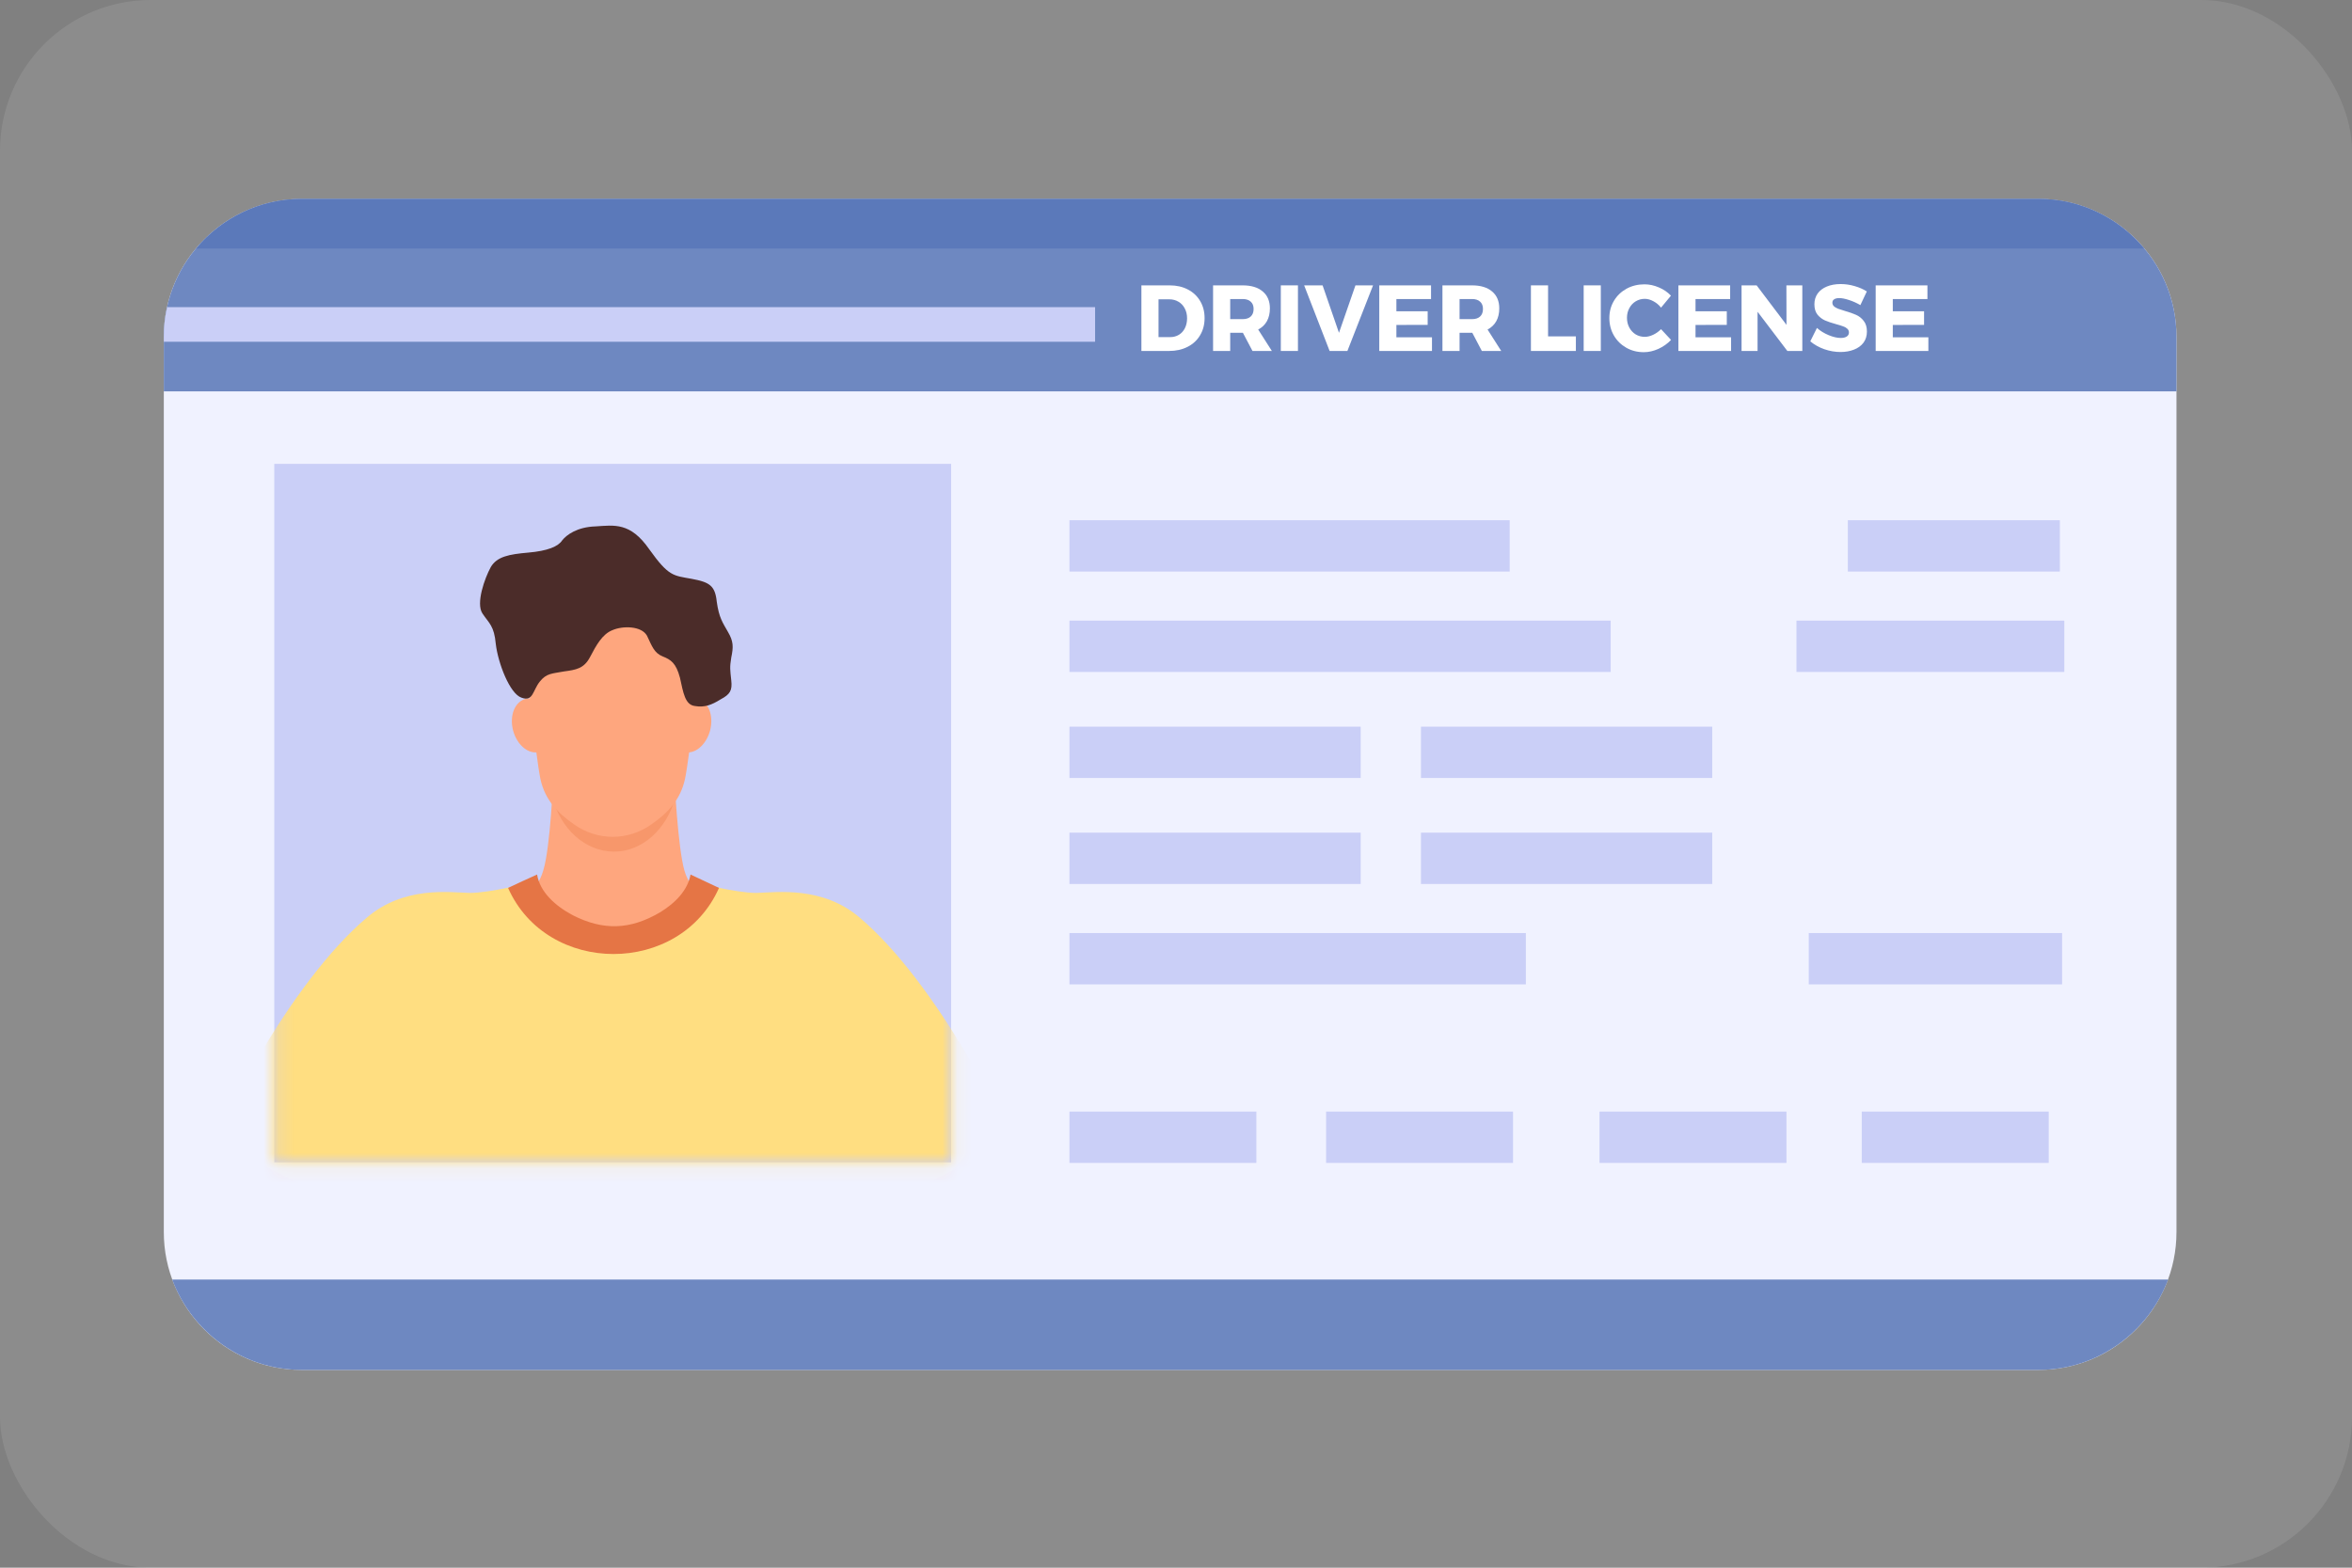 <svg width="156" height="104" viewBox="0 0 156 104" fill="none" xmlns="http://www.w3.org/2000/svg">
<rect x="0" y="0" width="156" height="104" fill="#808080" stroke="none"/>
<rect opacity="0.1" width="156" height="104" rx="10" fill="white"/>
<g clip-path="url(#clip0_8990_28107)">
<path fill-rule="evenodd" clip-rule="evenodd" d="M20.007 13.195H135.217C140.25 13.195 144.358 17.303 144.358 22.337V81.737C144.358 86.77 140.25 90.878 135.217 90.878H20.007C14.973 90.878 10.865 86.77 10.865 81.737V22.337C10.865 17.303 14.973 13.195 20.007 13.195Z" fill="#F0F2FF"/>
<path fill-rule="evenodd" clip-rule="evenodd" d="M143.803 84.883C142.508 88.362 139.14 90.878 135.217 90.878H20.007C16.084 90.878 12.716 88.362 11.421 84.883H143.803Z" fill="#6E88C1"/>
<path fill-rule="evenodd" clip-rule="evenodd" d="M20.007 13.195H135.217C140.25 13.195 144.358 17.303 144.358 22.337V25.964H10.865V22.337C10.865 17.303 14.973 13.195 20.007 13.195Z" fill="#6E88C1"/>
<path fill-rule="evenodd" clip-rule="evenodd" d="M10.865 22.67V22.337C10.865 21.67 10.939 21.004 11.088 20.375H72.634V22.67H10.865Z" fill="#CACFF7"/>
<path fill-rule="evenodd" clip-rule="evenodd" d="M20.007 13.195H135.217C138.03 13.195 140.546 14.491 142.212 16.489H13.012C14.678 14.491 17.194 13.195 20.007 13.195Z" fill="#5B79BA"/>
<path d="M63.085 30.773H18.192V77.109H63.085V30.773Z" fill="#CACFF7"/>
<mask id="mask0_8990_28107" style="mask-type:alpha" maskUnits="userSpaceOnUse" x="18" y="30" width="46" height="48">
<path d="M63.085 30.773H18.192V77.109H63.085V30.773Z" fill="#CACFF7"/>
</mask>
<g mask="url(#mask0_8990_28107)">
<path fill-rule="evenodd" clip-rule="evenodd" d="M34.884 46.356C35.587 46.172 36.364 46.8 36.623 47.8C36.882 48.762 36.512 49.687 35.809 49.872C35.069 50.095 34.292 49.428 34.033 48.466C33.773 47.467 34.144 46.541 34.884 46.356Z" fill="#FEA67E"/>
<path fill-rule="evenodd" clip-rule="evenodd" d="M46.282 46.356C45.579 46.172 44.802 46.8 44.543 47.8C44.284 48.762 44.654 49.687 45.357 49.872C46.06 50.095 46.837 49.428 47.097 48.466C47.356 47.467 46.985 46.541 46.282 46.356Z" fill="#FEA67E"/>
<path fill-rule="evenodd" clip-rule="evenodd" d="M36.697 51.574C36.697 51.574 36.512 56.2 36.031 57.755C35.587 59.309 34.106 60.124 34.106 60.124C35.883 63.491 40.028 63.455 43.359 63.085C45.913 62.789 47.319 60.124 47.319 60.124C47.319 60.124 45.839 59.309 45.395 57.755C44.95 56.2 44.728 51.574 44.728 51.574H36.697Z" fill="#FEA67E"/>
<path fill-rule="evenodd" clip-rule="evenodd" d="M36.697 51.574C36.697 51.574 36.697 52.092 36.623 52.87C37.178 54.979 38.806 56.496 40.731 56.496C42.619 56.496 44.247 54.979 44.803 52.87C44.766 52.092 44.728 51.574 44.728 51.574H36.697Z" fill="#F7976B"/>
<path fill-rule="evenodd" clip-rule="evenodd" d="M34.884 43.839C34.884 43.839 35.55 50.315 35.846 51.685C36.142 53.054 36.993 53.942 38.066 54.683C39.621 55.793 41.657 55.793 43.211 54.683C44.284 53.942 45.135 53.054 45.431 51.685C45.727 50.315 46.431 43.839 46.431 43.839L40.731 39.027L34.884 43.839Z" fill="#FEA67E"/>
<path fill-rule="evenodd" clip-rule="evenodd" d="M34.587 46.282C33.81 46.023 33.033 43.987 32.885 42.729C32.774 41.508 32.441 41.36 31.997 40.694C31.553 40.027 32.145 38.362 32.551 37.622C32.959 36.919 33.773 36.771 35.031 36.66C36.326 36.549 37.029 36.252 37.288 35.846C37.584 35.476 38.288 34.958 39.509 34.92C40.73 34.846 41.804 34.625 43.062 36.438C44.357 38.251 44.653 38.177 45.875 38.4C47.059 38.622 47.429 38.844 47.54 39.917C47.688 40.991 47.947 41.323 48.28 41.916C48.65 42.544 48.65 42.915 48.502 43.618C48.392 44.284 48.428 44.432 48.502 45.136C48.577 45.802 48.428 46.061 47.799 46.394C47.207 46.764 46.726 46.949 46.097 46.838C45.431 46.764 45.32 45.95 45.097 44.951C44.838 43.989 44.505 43.766 43.95 43.545C43.395 43.322 43.247 42.878 42.914 42.175C42.544 41.509 41.286 41.509 40.619 41.805C39.953 42.064 39.546 42.805 39.139 43.582C38.732 44.359 38.214 44.433 37.4 44.544C36.623 44.692 36.253 44.655 35.808 45.21C35.327 45.801 35.364 46.578 34.587 46.282Z" fill="#4B2C29"/>
<path fill-rule="evenodd" clip-rule="evenodd" d="M35.068 58.57C35.068 58.57 32.514 59.237 31.145 59.237C29.813 59.2 26.778 58.755 24.298 60.902C19.376 65.084 14.084 74.743 12.271 80.85C11.901 82.109 11.716 83.256 11.642 84.292H69.709C69.635 83.256 69.413 82.109 69.08 80.85C67.267 74.744 61.974 65.084 57.052 60.902C54.573 58.755 51.501 59.199 50.169 59.237C48.836 59.237 46.246 58.57 46.246 58.57C46.246 58.57 45.505 60.421 43.692 61.235C41.36 62.309 39.991 62.309 37.66 61.235C35.846 60.421 35.068 58.57 35.068 58.57Z" fill="#FFDE81"/>
<path fill-rule="evenodd" clip-rule="evenodd" d="M67.082 75.703C67.896 77.554 68.599 79.293 69.043 80.847C69.413 82.106 69.599 83.253 69.672 84.289H57.052C56.386 82.624 55.905 81.291 55.905 81.291L67.082 75.703Z" fill="#FEA67E"/>
<path fill-rule="evenodd" clip-rule="evenodd" d="M14.232 75.703C13.418 77.554 12.714 79.293 12.271 80.847C11.901 82.106 11.716 83.253 11.642 84.289H24.262C24.928 82.624 25.409 81.291 25.409 81.291L14.232 75.703Z" fill="#FEA67E"/>
<path fill-rule="evenodd" clip-rule="evenodd" d="M35.623 58.016C35.808 59.163 36.808 60.088 37.992 60.717C40.028 61.753 41.804 61.679 43.766 60.532C44.802 59.903 45.616 59.052 45.801 58.016C46.43 58.311 47.06 58.608 47.689 58.904C45.098 64.751 36.29 64.751 33.699 58.904C34.328 58.608 34.957 58.311 35.623 58.016Z" fill="#E57545"/>
</g>
<path d="M100.132 34.512H70.932V37.917H100.132V34.512Z" fill="#CACFF7"/>
<path d="M136.623 34.512H122.56V37.917H136.623V34.512Z" fill="#CACFF7"/>
<path d="M106.831 41.172H70.932V44.577H106.831V41.172Z" fill="#CACFF7"/>
<path d="M101.205 61.898H70.932V65.303H101.205V61.898Z" fill="#CACFF7"/>
<path d="M83.33 73.742H70.932V77.147H83.33V73.742Z" fill="#CACFF7"/>
<path d="M100.354 73.742H87.956V77.147H100.354V73.742Z" fill="#CACFF7"/>
<path d="M118.489 73.742H106.091V77.147H118.489V73.742Z" fill="#CACFF7"/>
<path d="M135.883 73.742H123.484V77.147H135.883V73.742Z" fill="#CACFF7"/>
<path d="M136.771 61.898H119.969V65.303H136.771V61.898Z" fill="#CACFF7"/>
<path d="M90.25 48.207H70.932V51.612H90.25V48.207Z" fill="#CACFF7"/>
<path d="M90.25 55.238H70.932V58.643H90.25V55.238Z" fill="#CACFF7"/>
<path d="M113.567 48.207H94.248V51.612H113.567V48.207Z" fill="#CACFF7"/>
<path d="M113.567 55.238H94.248V58.643H113.567V55.238Z" fill="#CACFF7"/>
<path d="M136.919 41.172H119.154V44.577H136.919V41.172Z" fill="#CACFF7"/>
<path d="M77.58 18.931C78.035 18.931 78.437 19.022 78.785 19.204C79.137 19.386 79.41 19.643 79.604 19.974C79.799 20.301 79.896 20.677 79.896 21.104C79.896 21.53 79.797 21.909 79.598 22.24C79.403 22.571 79.126 22.828 78.766 23.01C78.41 23.192 78 23.283 77.537 23.283H75.705V18.931H77.58ZM77.611 22.364C77.831 22.364 78.025 22.312 78.195 22.209C78.365 22.105 78.497 21.959 78.592 21.768C78.687 21.578 78.735 21.36 78.735 21.116C78.735 20.868 78.683 20.648 78.58 20.458C78.481 20.268 78.342 20.121 78.164 20.017C77.986 19.91 77.783 19.856 77.555 19.856H76.841V22.364H77.611Z" fill="white"/>
<path d="M83.073 23.283L82.439 22.079H82.415H81.595V23.283H80.459V18.931H82.415C82.99 18.931 83.435 19.065 83.75 19.334C84.068 19.599 84.228 19.974 84.228 20.458C84.228 20.785 84.161 21.069 84.029 21.309C83.897 21.545 83.704 21.729 83.451 21.861L84.358 23.283H83.073ZM81.595 21.172H82.421C82.653 21.172 82.831 21.114 82.955 20.998C83.083 20.882 83.147 20.715 83.147 20.495C83.147 20.284 83.083 20.123 82.955 20.011C82.831 19.895 82.653 19.837 82.421 19.837H81.595V21.172Z" fill="white"/>
<path d="M84.952 18.931H86.088V23.283H84.952V18.931Z" fill="white"/>
<path d="M86.5 18.931H87.723L88.81 22.079L89.902 18.931H91.07L89.368 23.283H88.189L86.5 18.931Z" fill="white"/>
<path d="M91.482 18.931H94.916V19.837H92.618V20.651H94.692V21.551L92.618 21.557V22.377H94.978V23.283H91.482V18.931Z" fill="white"/>
<path d="M98.286 23.283L97.653 22.079H97.628H96.808V23.283H95.672V18.931H97.628C98.203 18.931 98.648 19.065 98.963 19.334C99.281 19.599 99.441 19.974 99.441 20.458C99.441 20.785 99.375 21.069 99.242 21.309C99.11 21.545 98.917 21.729 98.665 21.861L99.571 23.283H98.286ZM96.808 21.172H97.634C97.866 21.172 98.044 21.114 98.168 20.998C98.296 20.882 98.36 20.715 98.36 20.495C98.36 20.284 98.296 20.123 98.168 20.011C98.044 19.895 97.866 19.837 97.634 19.837H96.808V21.172Z" fill="white"/>
<path d="M101.541 18.931H102.678V22.315H104.522V23.283H101.541V18.931Z" fill="white"/>
<path d="M105.04 18.931H106.176V23.283H105.04V18.931Z" fill="white"/>
<path d="M110.171 20.408C110.03 20.23 109.862 20.09 109.668 19.986C109.473 19.879 109.281 19.825 109.09 19.825C108.871 19.825 108.67 19.881 108.488 19.992C108.31 20.1 108.169 20.251 108.066 20.446C107.962 20.636 107.911 20.849 107.911 21.085C107.911 21.321 107.962 21.536 108.066 21.731C108.169 21.921 108.31 22.072 108.488 22.184C108.67 22.292 108.871 22.346 109.09 22.346C109.268 22.346 109.455 22.3 109.649 22.209C109.844 22.118 110.017 21.994 110.171 21.837L110.835 22.55C110.599 22.799 110.318 22.997 109.991 23.147C109.668 23.291 109.347 23.364 109.028 23.364C108.598 23.364 108.209 23.265 107.861 23.066C107.513 22.867 107.24 22.596 107.041 22.253C106.843 21.909 106.743 21.524 106.743 21.098C106.743 20.675 106.845 20.295 107.048 19.955C107.25 19.616 107.528 19.349 107.88 19.154C108.236 18.96 108.633 18.862 109.072 18.862C109.395 18.862 109.713 18.931 110.028 19.067C110.342 19.2 110.609 19.382 110.829 19.614L110.171 20.408Z" fill="white"/>
<path d="M111.322 18.931H114.755V19.837H112.458V20.651H114.532V21.551L112.458 21.557V22.377H114.817V23.283H111.322V18.931Z" fill="white"/>
<path d="M118.486 18.931H119.541V23.283H118.548L116.573 20.682V23.283H115.512V18.931H116.511L118.492 21.551L118.486 18.931Z" fill="white"/>
<path d="M123.392 20.241C123.16 20.104 122.911 19.992 122.646 19.905C122.386 19.819 122.166 19.775 121.988 19.775C121.848 19.775 121.736 19.802 121.653 19.856C121.574 19.905 121.535 19.98 121.535 20.079C121.535 20.174 121.57 20.255 121.641 20.322C121.711 20.384 121.798 20.435 121.901 20.477C122.005 20.514 122.158 20.564 122.361 20.626C122.663 20.713 122.911 20.8 123.106 20.887C123.305 20.973 123.474 21.108 123.615 21.29C123.756 21.468 123.826 21.702 123.826 21.992C123.826 22.281 123.75 22.53 123.596 22.737C123.443 22.94 123.232 23.093 122.963 23.196C122.698 23.3 122.402 23.352 122.075 23.352C121.715 23.352 121.355 23.289 120.995 23.165C120.639 23.037 120.33 22.863 120.07 22.644L120.511 21.756C120.73 21.95 120.989 22.11 121.287 22.234C121.589 22.358 121.856 22.42 122.088 22.42C122.257 22.42 122.39 22.389 122.485 22.327C122.584 22.265 122.634 22.174 122.634 22.054C122.634 21.954 122.597 21.872 122.522 21.805C122.452 21.739 122.361 21.688 122.249 21.65C122.141 21.609 121.988 21.561 121.79 21.507C121.492 21.425 121.245 21.342 121.051 21.259C120.856 21.172 120.689 21.044 120.548 20.874C120.411 20.7 120.343 20.471 120.343 20.185C120.343 19.916 120.413 19.68 120.554 19.477C120.699 19.274 120.902 19.119 121.162 19.011C121.427 18.9 121.734 18.844 122.081 18.844C122.396 18.844 122.706 18.889 123.013 18.98C123.319 19.067 123.588 19.185 123.82 19.334L123.392 20.241Z" fill="white"/>
<path d="M124.407 18.931H127.84V19.837H125.543V20.651H127.617V21.551L125.543 21.557V22.377H127.902V23.283H124.407V18.931Z" fill="white"/>
</g>
<defs>
<clipPath id="clip0_8990_28107">
<rect width="133.493" height="77.683" fill="white" transform="translate(10.865 13.195)"/>
</clipPath>
</defs>
</svg>
